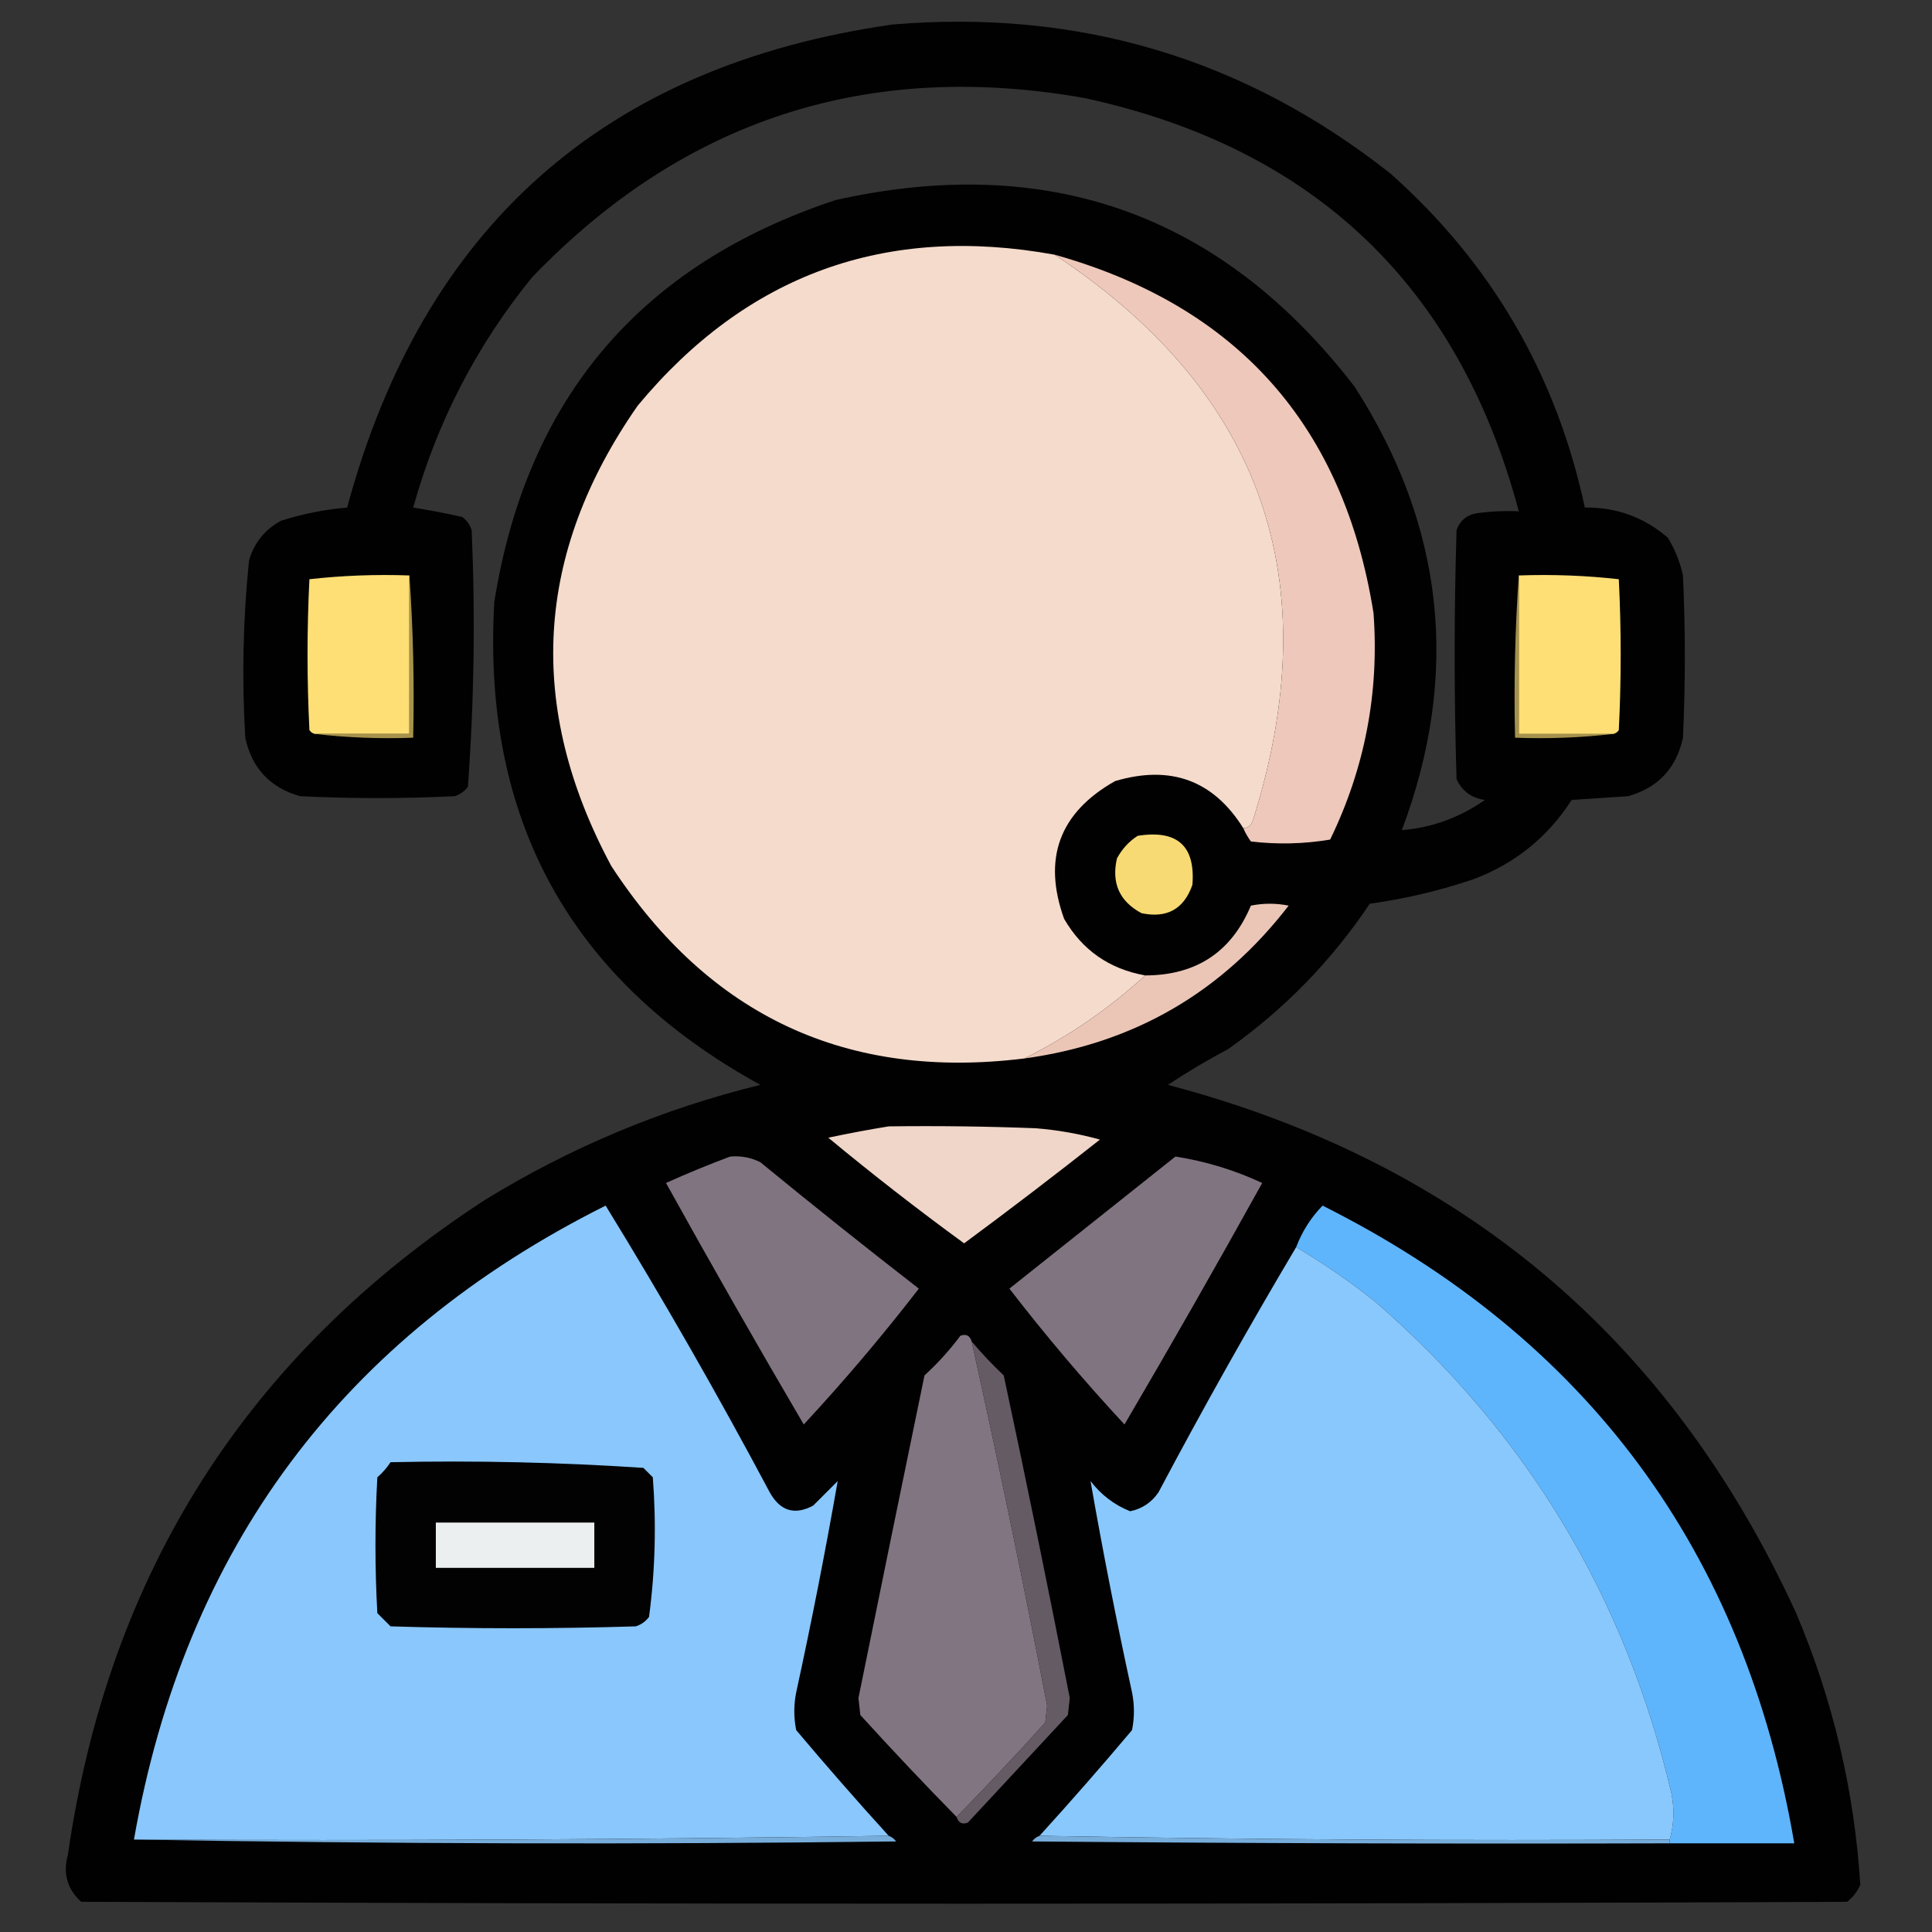 <?xml version="1.0" encoding="UTF-8"?>
<!DOCTYPE svg PUBLIC "-//W3C//DTD SVG 1.1//EN" "http://www.w3.org/Graphics/SVG/1.1/DTD/svg11.dtd">
<svg xmlns="http://www.w3.org/2000/svg" version="1.1" width="512px" height="512px" style="shape-rendering:geometricPrecision; text-rendering:geometricPrecision; image-rendering:optimizeQuality; fill-rule:evenodd; clip-rule:evenodd" xmlns:xlink="http://www.w3.org/1999/xlink">
<rect width="100%" height="100%" fill="#333333" stroke="none"/>
<g><path style="opacity:0.971" fill="#010101" d="M 236.5,6.5 C 285.902,2.341 329.902,15.508 368.5,46C 395.28,69.809 412.447,99.309 420,134.5C 428.377,134.402 435.71,137.069 442,142.5C 443.893,145.618 445.226,148.951 446,152.5C 446.667,166.833 446.667,181.167 446,195.5C 444.278,203.556 439.444,208.723 431.5,211C 426.5,211.333 421.5,211.667 416.5,212C 410.188,221.834 401.522,228.834 390.5,233C 381.534,236.033 372.367,238.2 363,239.5C 352.898,254.603 340.398,267.436 325.5,278C 320.002,280.915 314.668,284.081 309.5,287.5C 387.11,307.949 442.61,354.616 476,427.5C 485.769,450.574 491.436,474.574 493,499.5C 492.215,501.286 491.049,502.786 489.5,504C 333.5,504.667 177.5,504.667 21.5,504C 17.797,500.604 16.631,496.437 18,491.5C 28.747,416.793 65.581,358.959 128.5,318C 151.222,304.035 175.555,293.869 201.5,287.5C 151.159,259.833 127.659,217.166 131,159.5C 139.592,105.581 169.758,70.081 221.5,53C 278.07,40.407 323.903,56.907 359,102.5C 382.842,139.581 387.008,178.748 371.5,220C 379.497,219.333 386.831,216.666 393.5,212C 389.98,211.496 387.48,209.663 386,206.5C 385.333,184.5 385.333,162.5 386,140.5C 386.935,137.898 388.768,136.398 391.5,136C 395.152,135.501 398.818,135.335 402.5,135.5C 386.529,75.7 348.196,39.2 287.5,26C 230.055,15.816 181.222,31.649 141,73.5C 126.306,91.552 115.806,111.886 109.5,134.5C 113.87,135.203 118.204,136.036 122.5,137C 123.701,137.903 124.535,139.069 125,140.5C 125.978,163.255 125.645,185.922 124,208.5C 123.097,209.701 121.931,210.535 120.5,211C 106.833,211.667 93.167,211.667 79.5,211C 71.556,208.723 66.722,203.556 65,195.5C 64.063,179.779 64.397,164.112 66,148.5C 67.378,143.792 70.212,140.292 74.5,138C 80.237,136.179 86.07,135.012 92,134.5C 112.091,60.051 160.258,17.385 236.5,6.5 Z"/></g>
<g><path style="opacity:1" fill="#f5dbcc" d="M 279.5,67.5 C 334.608,103.977 352.108,153.977 332,217.5C 331.583,218.756 330.75,219.423 329.5,219.5C 321.574,206.796 310.241,202.629 295.5,207C 280.749,215.341 276.249,227.508 282,243.5C 286.81,251.8 293.976,256.8 303.5,258.5C 293.876,267.315 283.21,274.648 271.5,280.5C 224.485,286.318 187.985,269.318 162,229.5C 139.357,187.324 141.69,146.657 169,107.5C 197.894,72.698 234.727,59.365 279.5,67.5 Z"/></g>
<g><path style="opacity:1" fill="#eec8ba" d="M 279.5,67.5 C 327.921,81.091 356.088,112.757 364,162.5C 365.536,183.56 361.703,203.56 352.5,222.5C 345.524,223.664 338.524,223.831 331.5,223C 330.695,221.887 330.028,220.721 329.5,219.5C 330.75,219.423 331.583,218.756 332,217.5C 352.108,153.977 334.608,103.977 279.5,67.5 Z"/></g>
<g><path style="opacity:1" fill="#fedf75" d="M 108.5,152.5 C 108.5,166.5 108.5,180.5 108.5,194.5C 100.167,194.5 91.833,194.5 83.5,194.5C 82.883,194.389 82.383,194.056 82,193.5C 81.333,180.167 81.333,166.833 82,153.5C 90.749,152.516 99.582,152.183 108.5,152.5 Z"/></g>
<g><path style="opacity:1" fill="#a6924d" d="M 108.5,152.5 C 109.496,166.657 109.829,180.99 109.5,195.5C 100.651,195.826 91.984,195.493 83.5,194.5C 91.833,194.5 100.167,194.5 108.5,194.5C 108.5,180.5 108.5,166.5 108.5,152.5 Z"/></g>
<g><path style="opacity:1" fill="#a6924d" d="M 402.5,152.5 C 402.5,166.5 402.5,180.5 402.5,194.5C 410.833,194.5 419.167,194.5 427.5,194.5C 419.016,195.493 410.349,195.826 401.5,195.5C 401.171,180.99 401.504,166.657 402.5,152.5 Z"/></g>
<g><path style="opacity:1" fill="#fedf75" d="M 402.5,152.5 C 411.418,152.183 420.251,152.516 429,153.5C 429.667,166.833 429.667,180.167 429,193.5C 428.617,194.056 428.117,194.389 427.5,194.5C 419.167,194.5 410.833,194.5 402.5,194.5C 402.5,180.5 402.5,166.5 402.5,152.5 Z"/></g>
<g><path style="opacity:1" fill="#f7da73" d="M 301.5,221.5 C 311.992,219.834 316.826,224.167 316,234.5C 313.747,240.926 309.247,243.426 302.5,242C 296.673,238.867 294.507,234.034 296,227.5C 297.36,224.977 299.193,222.977 301.5,221.5 Z"/></g>
<g><path style="opacity:1" fill="#ebc6b7" d="M 271.5,280.5 C 283.21,274.648 293.876,267.315 303.5,258.5C 317.01,258.467 326.343,252.3 331.5,240C 334.833,239.333 338.167,239.333 341.5,240C 323.751,263.045 300.417,276.545 271.5,280.5 Z"/></g>
<g><path style="opacity:1" fill="#f0d6c8" d="M 235.5,298.5 C 248.504,298.333 261.504,298.5 274.5,299C 280.27,299.462 285.937,300.462 291.5,302C 279.642,311.358 267.642,320.525 255.5,329.5C 243.19,320.518 231.19,311.185 219.5,301.5C 224.943,300.35 230.277,299.35 235.5,298.5 Z"/></g>
<g><path style="opacity:1" fill="#817481" d="M 193.5,306.5 C 196.32,306.248 198.986,306.748 201.5,308C 215.38,319.387 229.38,330.554 243.5,341.5C 233.896,353.94 223.73,365.94 213,377.5C 200.58,356.329 188.414,334.996 176.5,313.5C 182.152,310.954 187.819,308.621 193.5,306.5 Z"/></g>
<g><path style="opacity:1" fill="#817481" d="M 311.5,306.5 C 319.493,307.749 327.16,310.082 334.5,313.5C 322.586,334.996 310.42,356.329 298,377.5C 287.27,365.94 277.104,353.94 267.5,341.5C 282.186,329.81 296.852,318.143 311.5,306.5 Z"/></g>
<g><path style="opacity:1" fill="#89c7fc" d="M 235.5,486.5 C 169.002,487.499 102.335,487.832 35.5,487.5C 49.014,410.439 90.681,354.439 160.5,319.5C 175.743,344.309 190.243,369.643 204,395.5C 206.756,400.447 210.59,401.613 215.5,399C 217.667,396.833 219.833,394.667 222,392.5C 218.731,411.178 215.065,429.845 211,448.5C 210.333,451.833 210.333,455.167 211,458.5C 219.003,468.001 227.17,477.334 235.5,486.5 Z"/></g>
<g><path style="opacity:1" fill="#5fb5fc" d="M 442.5,488.5 C 442.5,488.167 442.5,487.833 442.5,487.5C 443.596,483.587 443.762,479.587 443,475.5C 430.847,423.395 404.68,379.895 364.5,345C 357.79,339.653 350.79,334.82 343.5,330.5C 345.087,326.317 347.421,322.65 350.5,319.5C 420.61,354.693 462.277,411.026 475.5,488.5C 464.5,488.5 453.5,488.5 442.5,488.5 Z"/></g>
<g><path style="opacity:1" fill="#89c8fd" d="M 343.5,330.5 C 350.79,334.82 357.79,339.653 364.5,345C 404.68,379.895 430.847,423.395 443,475.5C 443.762,479.587 443.596,483.587 442.5,487.5C 386.664,487.832 330.998,487.499 275.5,486.5C 283.83,477.334 291.997,468.001 300,458.5C 300.667,455.167 300.667,451.833 300,448.5C 295.935,429.845 292.269,411.178 289,392.5C 291.815,396.159 295.315,398.826 299.5,400.5C 302.655,399.85 305.155,398.183 307,395.5C 318.687,373.447 330.854,351.781 343.5,330.5 Z"/></g>
<g><path style="opacity:1" fill="#827582" d="M 257.5,355.5 C 264.611,387.555 271.278,419.722 277.5,452C 277.333,453.5 277.167,455 277,456.5C 269.3,465.031 261.467,473.364 253.5,481.5C 244.867,472.698 236.367,463.698 228,454.5C 227.833,453 227.667,451.5 227.5,450C 233.28,421.489 239.113,392.989 245,364.5C 248.517,361.283 251.684,357.783 254.5,354C 255.998,353.415 256.998,353.915 257.5,355.5 Z"/></g>
<g><path style="opacity:1" fill="#655b65" d="M 257.5,355.5 C 260.101,358.604 262.934,361.604 266,364.5C 272.092,392.961 277.926,421.461 283.5,450C 283.333,451.5 283.167,453 283,454.5C 274.167,464 265.333,473.5 256.5,483C 255.002,483.585 254.002,483.085 253.5,481.5C 261.467,473.364 269.3,465.031 277,456.5C 277.167,455 277.333,453.5 277.5,452C 271.278,419.722 264.611,387.555 257.5,355.5 Z"/></g>
<g><path style="opacity:1" fill="#020202" d="M 103.5,387.5 C 125.924,387.021 148.258,387.521 170.5,389C 171.333,389.833 172.167,390.667 173,391.5C 173.959,403.929 173.626,416.263 172,428.5C 171.097,429.701 169.931,430.535 168.5,431C 146.833,431.667 125.167,431.667 103.5,431C 102.333,429.833 101.167,428.667 100,427.5C 99.333,415.5 99.333,403.5 100,391.5C 101.376,390.295 102.542,388.962 103.5,387.5 Z"/></g>
<g><path style="opacity:1" fill="#ebeff0" d="M 115.5,403.5 C 129.5,403.5 143.5,403.5 157.5,403.5C 157.5,407.5 157.5,411.5 157.5,415.5C 143.5,415.5 129.5,415.5 115.5,415.5C 115.5,411.5 115.5,407.5 115.5,403.5 Z"/></g>
<g><path style="opacity:1" fill="#77addb" d="M 235.5,486.5 C 236.289,486.783 236.956,487.283 237.5,488C 169.999,488.832 102.665,488.665 35.5,487.5C 102.335,487.832 169.002,487.499 235.5,486.5 Z"/></g>
<g><path style="opacity:1" fill="#77addb" d="M 275.5,486.5 C 330.998,487.499 386.664,487.832 442.5,487.5C 442.5,487.833 442.5,488.167 442.5,488.5C 386.166,488.667 329.832,488.5 273.5,488C 274.044,487.283 274.711,486.783 275.5,486.5 Z"/></g>
</svg>

